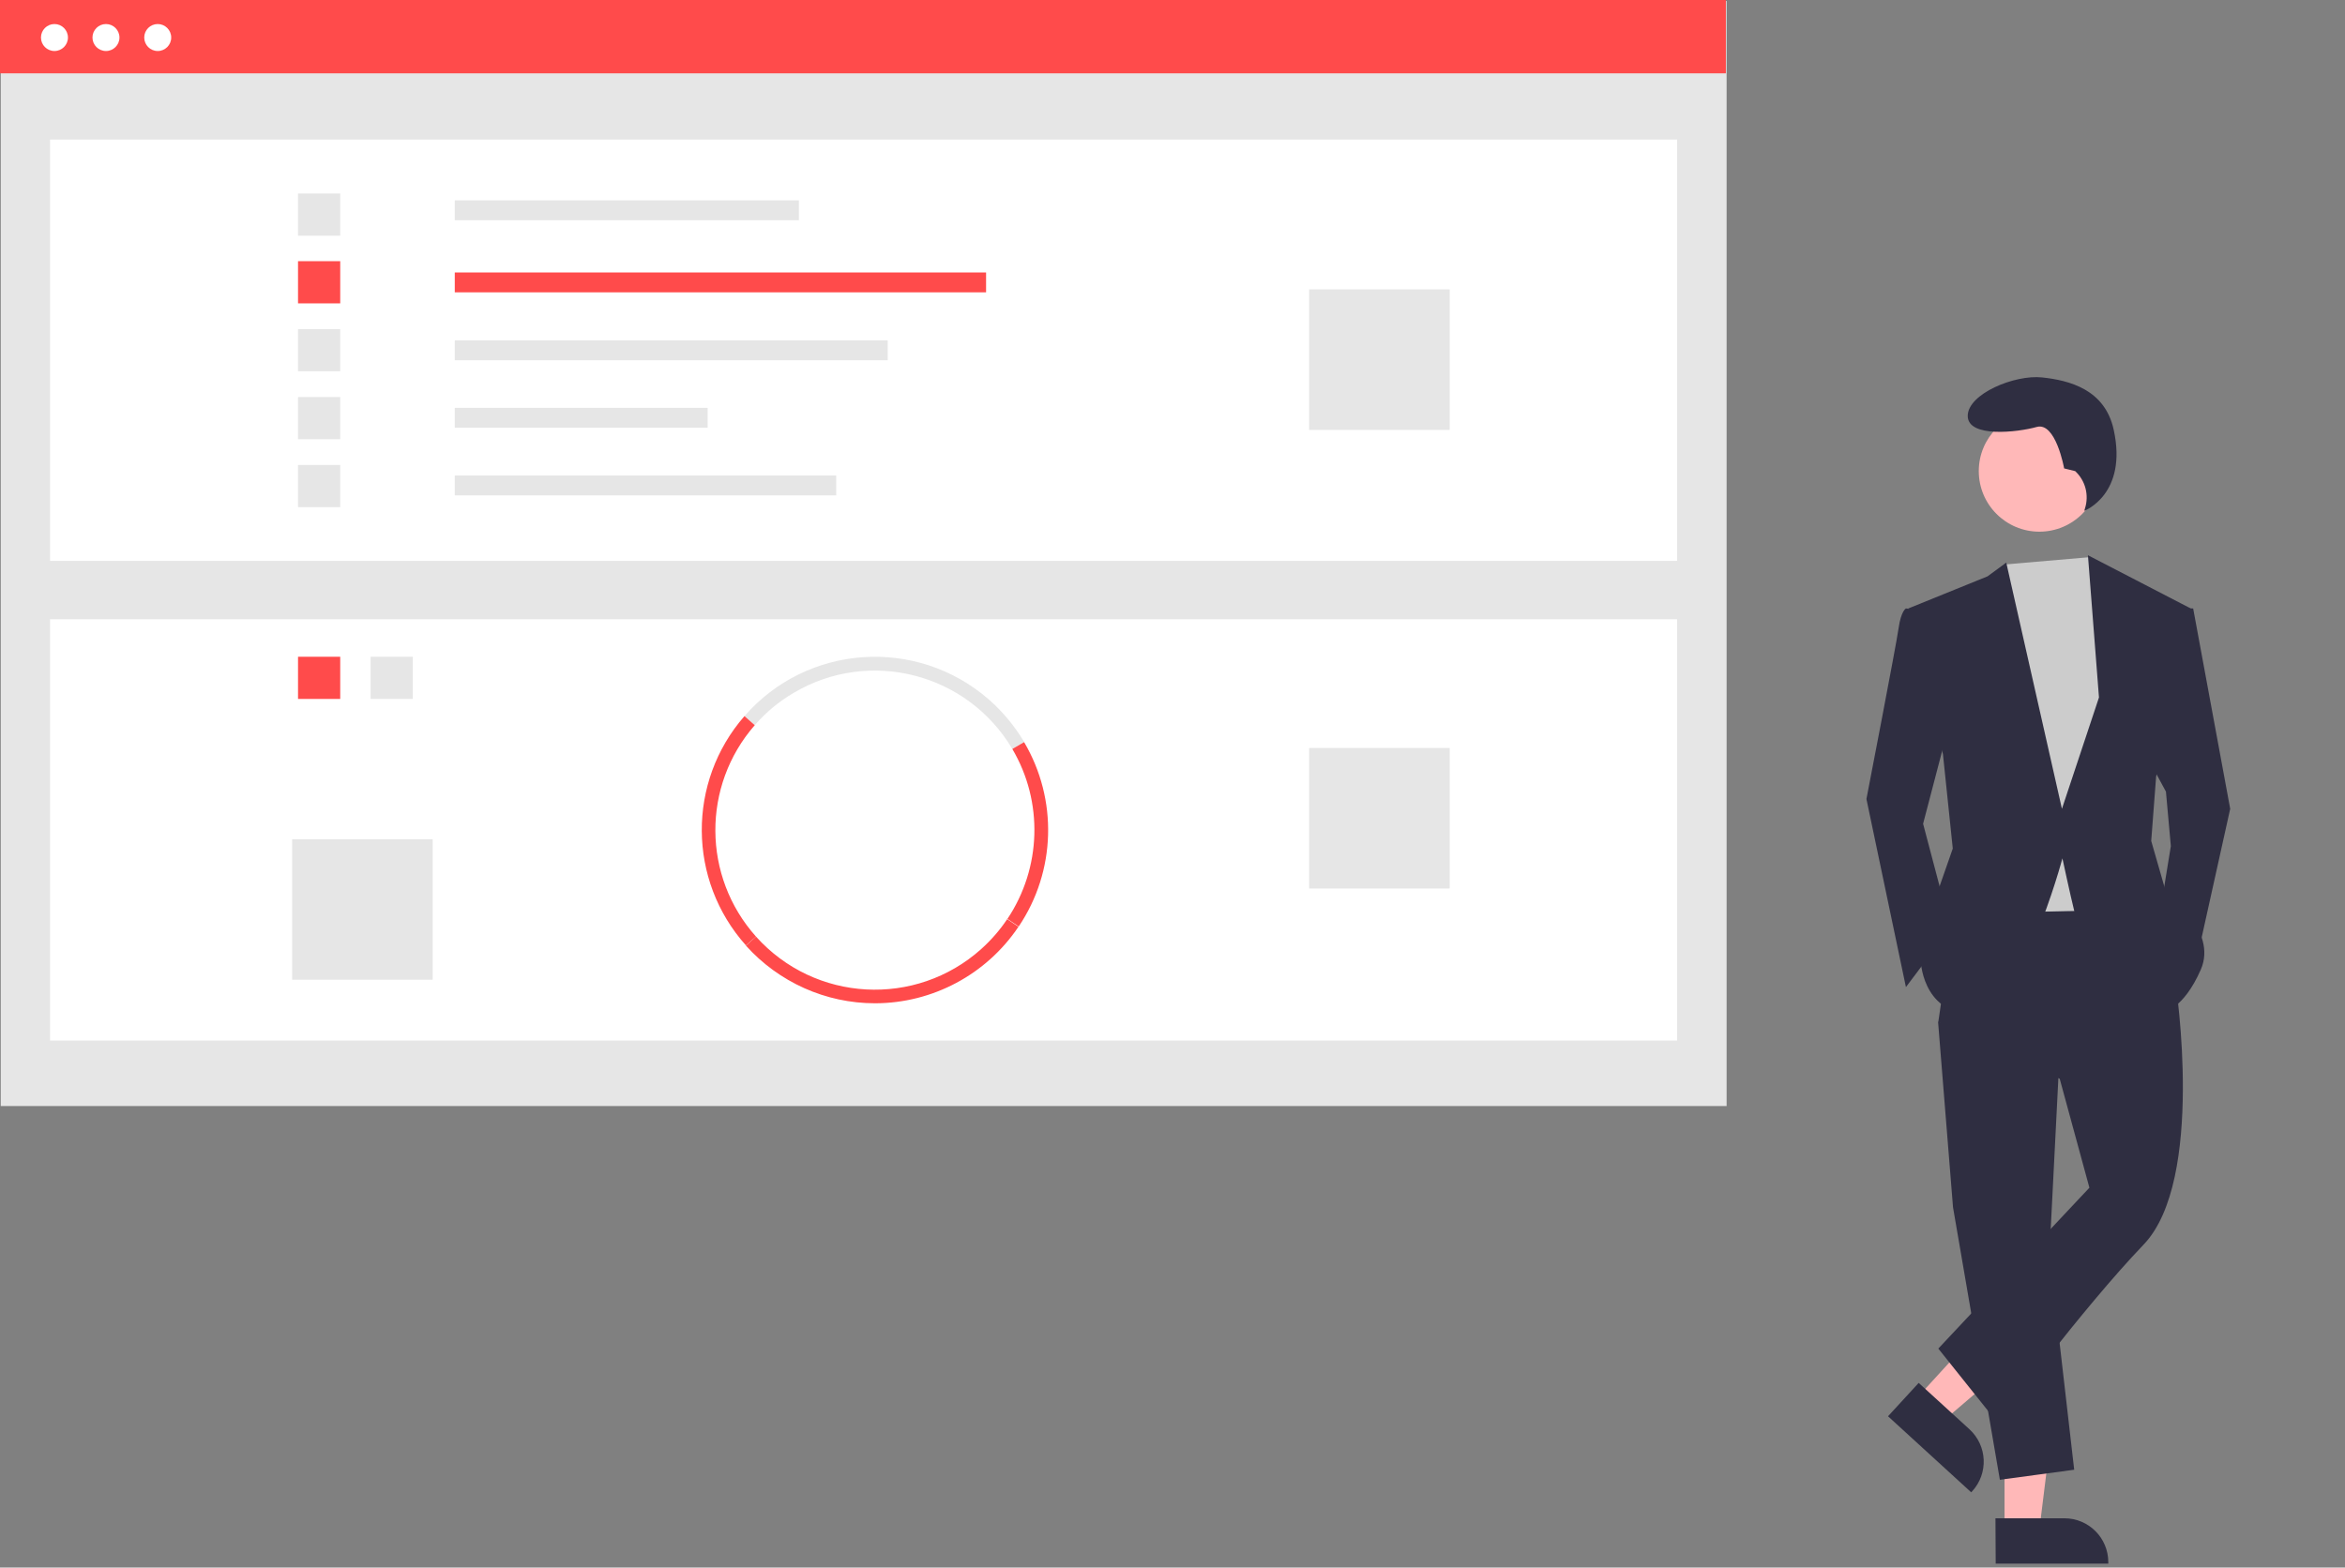 <?xml version="1.0" encoding="utf-8"?>
<!-- Generator: Adobe Illustrator 24.1.2, SVG Export Plug-In . SVG Version: 6.00 Build 0)  -->
<svg version="1.1" id="katman_1" xmlns="http://www.w3.org/2000/svg" xmlns:xlink="http://www.w3.org/1999/xlink" x="0px" y="0px"
	 viewBox="0 0 956 639.2" style="enable-background:new 0 0 956 639.2;" xml:space="preserve">
<rect x="0" y="0" width="956" height="639.2" fill="#808080" stroke="none"/>
<style type="text/css">
	.st0{fill:#E6E6E6;}
	.st1{fill:#FFFFFF;}
	.st2{fill:#FF4B4B;}
	.st3{fill:#FFB8B8;}
	.st4{fill:#2F2E41;}
	.st5{fill:#CCCCCC;}
</style>
<rect x="0.3" y="0.4" class="st0" width="703.6" height="450.6"/>
<rect x="20.4" y="56.9" class="st1" width="663.3" height="171.8"/>
<rect x="185.4" y="81.7" class="st0" width="140.3" height="8.1"/>
<rect x="185.4" y="111.1" class="st2" width="216.6" height="8.1"/>
<rect x="185.4" y="138.8" class="st0" width="176.5" height="8.1"/>
<rect x="185.4" y="166.3" class="st0" width="103.1" height="8.1"/>
<rect x="185.4" y="193.9" class="st0" width="155.5" height="8.1"/>
<rect x="121.5" y="78.9" class="st0" width="17.2" height="17.2"/>
<rect x="121.5" y="106.5" class="st2" width="17.2" height="17.2"/>
<rect x="121.5" y="134.2" class="st0" width="17.2" height="17.2"/>
<rect x="121.5" y="161.9" class="st0" width="17.2" height="17.2"/>
<rect x="121.5" y="189.6" class="st0" width="17.2" height="17.2"/>
<rect x="533.7" y="118" class="st0" width="57.3" height="57.3"/>
<rect x="20.4" y="252.5" class="st1" width="663.3" height="171.8"/>
<rect x="151.1" y="267.8" class="st0" width="17.2" height="17.2"/>
<rect x="121.5" y="267.8" class="st2" width="17.2" height="17.2"/>
<path class="st0" d="M412.7,305.4c-18.3-30.9-58.2-41.2-89.1-22.9c-6,3.5-11.4,8-15.9,13.2l-4.2-3.7c25.6-29.4,70.2-32.4,99.6-6.8
	c5.7,5,10.5,10.8,14.4,17.3L412.7,305.4z"/>
<path class="st2" d="M415.3,377.8l-4.6-3.1c13.9-20.8,14.7-47.8,2-69.3l4.8-2.8C431.3,326,430.5,355.2,415.3,377.8L415.3,377.8z"/>
<path class="st2" d="M304.1,385.5c-23.8-26.6-24-66.7-0.6-93.5l4.2,3.7c-21.6,24.7-21.4,61.7,0.5,86.2L304.1,385.5z"/>
<path class="st2" d="M356.7,409.1c-20.1,0-39.2-8.6-52.6-23.5l4.1-3.7c24,26.8,65.1,29,91.8,5.1c4-3.6,7.6-7.7,10.6-12.2l4.6,3.1
	C402.2,397.3,380.2,409.1,356.7,409.1z"/>
<rect x="533.7" y="305" class="st0" width="57.3" height="57.3"/>
<rect x="119.1" y="342.2" class="st0" width="57.3" height="57.3"/>
<rect class="st2" width="703.6" height="29.9"/>
<circle class="st1" cx="22.2" cy="15.3" r="5.5"/>
<circle class="st1" cx="43.2" cy="15.3" r="5.5"/>
<circle class="st1" cx="64.3" cy="15.3" r="5.5"/>
<polygon class="st3" points="817.2,623.7 831.4,623.7 838.2,568.8 817.2,568.8 "/>
<path class="st4" d="M813.5,619.1l28.1,0h0c9.9,0,17.9,8,17.9,17.9v0.6l-45.9,0L813.5,619.1z"/>
<polygon class="st3" points="781.7,569.8 792.2,579.4 834.3,543.4 818.8,529.2 "/>
<path class="st4" d="M782.2,563.9l20.7,18.9l0,0c7.3,6.7,7.8,18,1.1,25.3l-0.4,0.4l-33.9-31L782.2,563.9z"/>
<polygon class="st4" points="839.6,430.8 835.5,511.5 845.6,599.3 815.3,603.4 796.2,492.3 790.1,416.6 "/>
<path class="st4" d="M887,401.5c0,0,12.1,79.7-13.1,106s-59.5,72.7-59.5,72.7l-24.2-30.3l61.6-65.6l-12.1-44.4l-49.5-23.2l8.1-55.5
	l72.7-1L887,401.5z"/>
<circle class="st3" cx="831.4" cy="192.1" r="24.7"/>
<polygon class="st5" points="851.9,227.2 855.7,233 865.8,261.2 857.7,371.2 810.3,372.2 804.2,246.1 816.9,230.2 "/>
<path class="st4" d="M785.1,249.1l-8.1-1c0,0-2,1-3,8.1c-1,7.1-13.1,69.6-13.1,69.6l16.1,76.7l18.2-24.2L784,335.9l11.1-42.4
	L785.1,249.1z"/>
<polygon class="st4" points="888,248.1 894.1,248.1 909.2,329.8 895.1,393.4 880.9,370.2 885,345 883,322.8 875.9,309.7 "/>
<path class="st4" d="M846,192.1l-4.5-1.1c0,0-3.4-19.1-11.2-16.9s-28.1,4.5-28.1-4.5s19.1-16.9,30.3-15.7s25.6,4.9,29.2,21.3
	c5.8,26.4-12,33.1-12,33.1l0.3-1C851.7,201.9,850.2,196,846,192.1z"/>
<path class="st4" d="M778,248.1l32.3-13.1l7.6-5.6l22.7,100.4l15.1-45.4l-4.5-58l41.9,21.7l-14.1,68.6l-2,26.2l6.1,21.2
	c0,0,21.2,15.1,14.1,31.3s-15.1,17.2-15.1,17.2s-34.3-32.3-36.3-40.4s-5-22.2-5-22.2s-17.2,64.6-37.3,63.6S783,391.4,783,391.4
	l5-22.2l8.1-23.2l-4-38.4L778,248.1z"/>
</svg>
